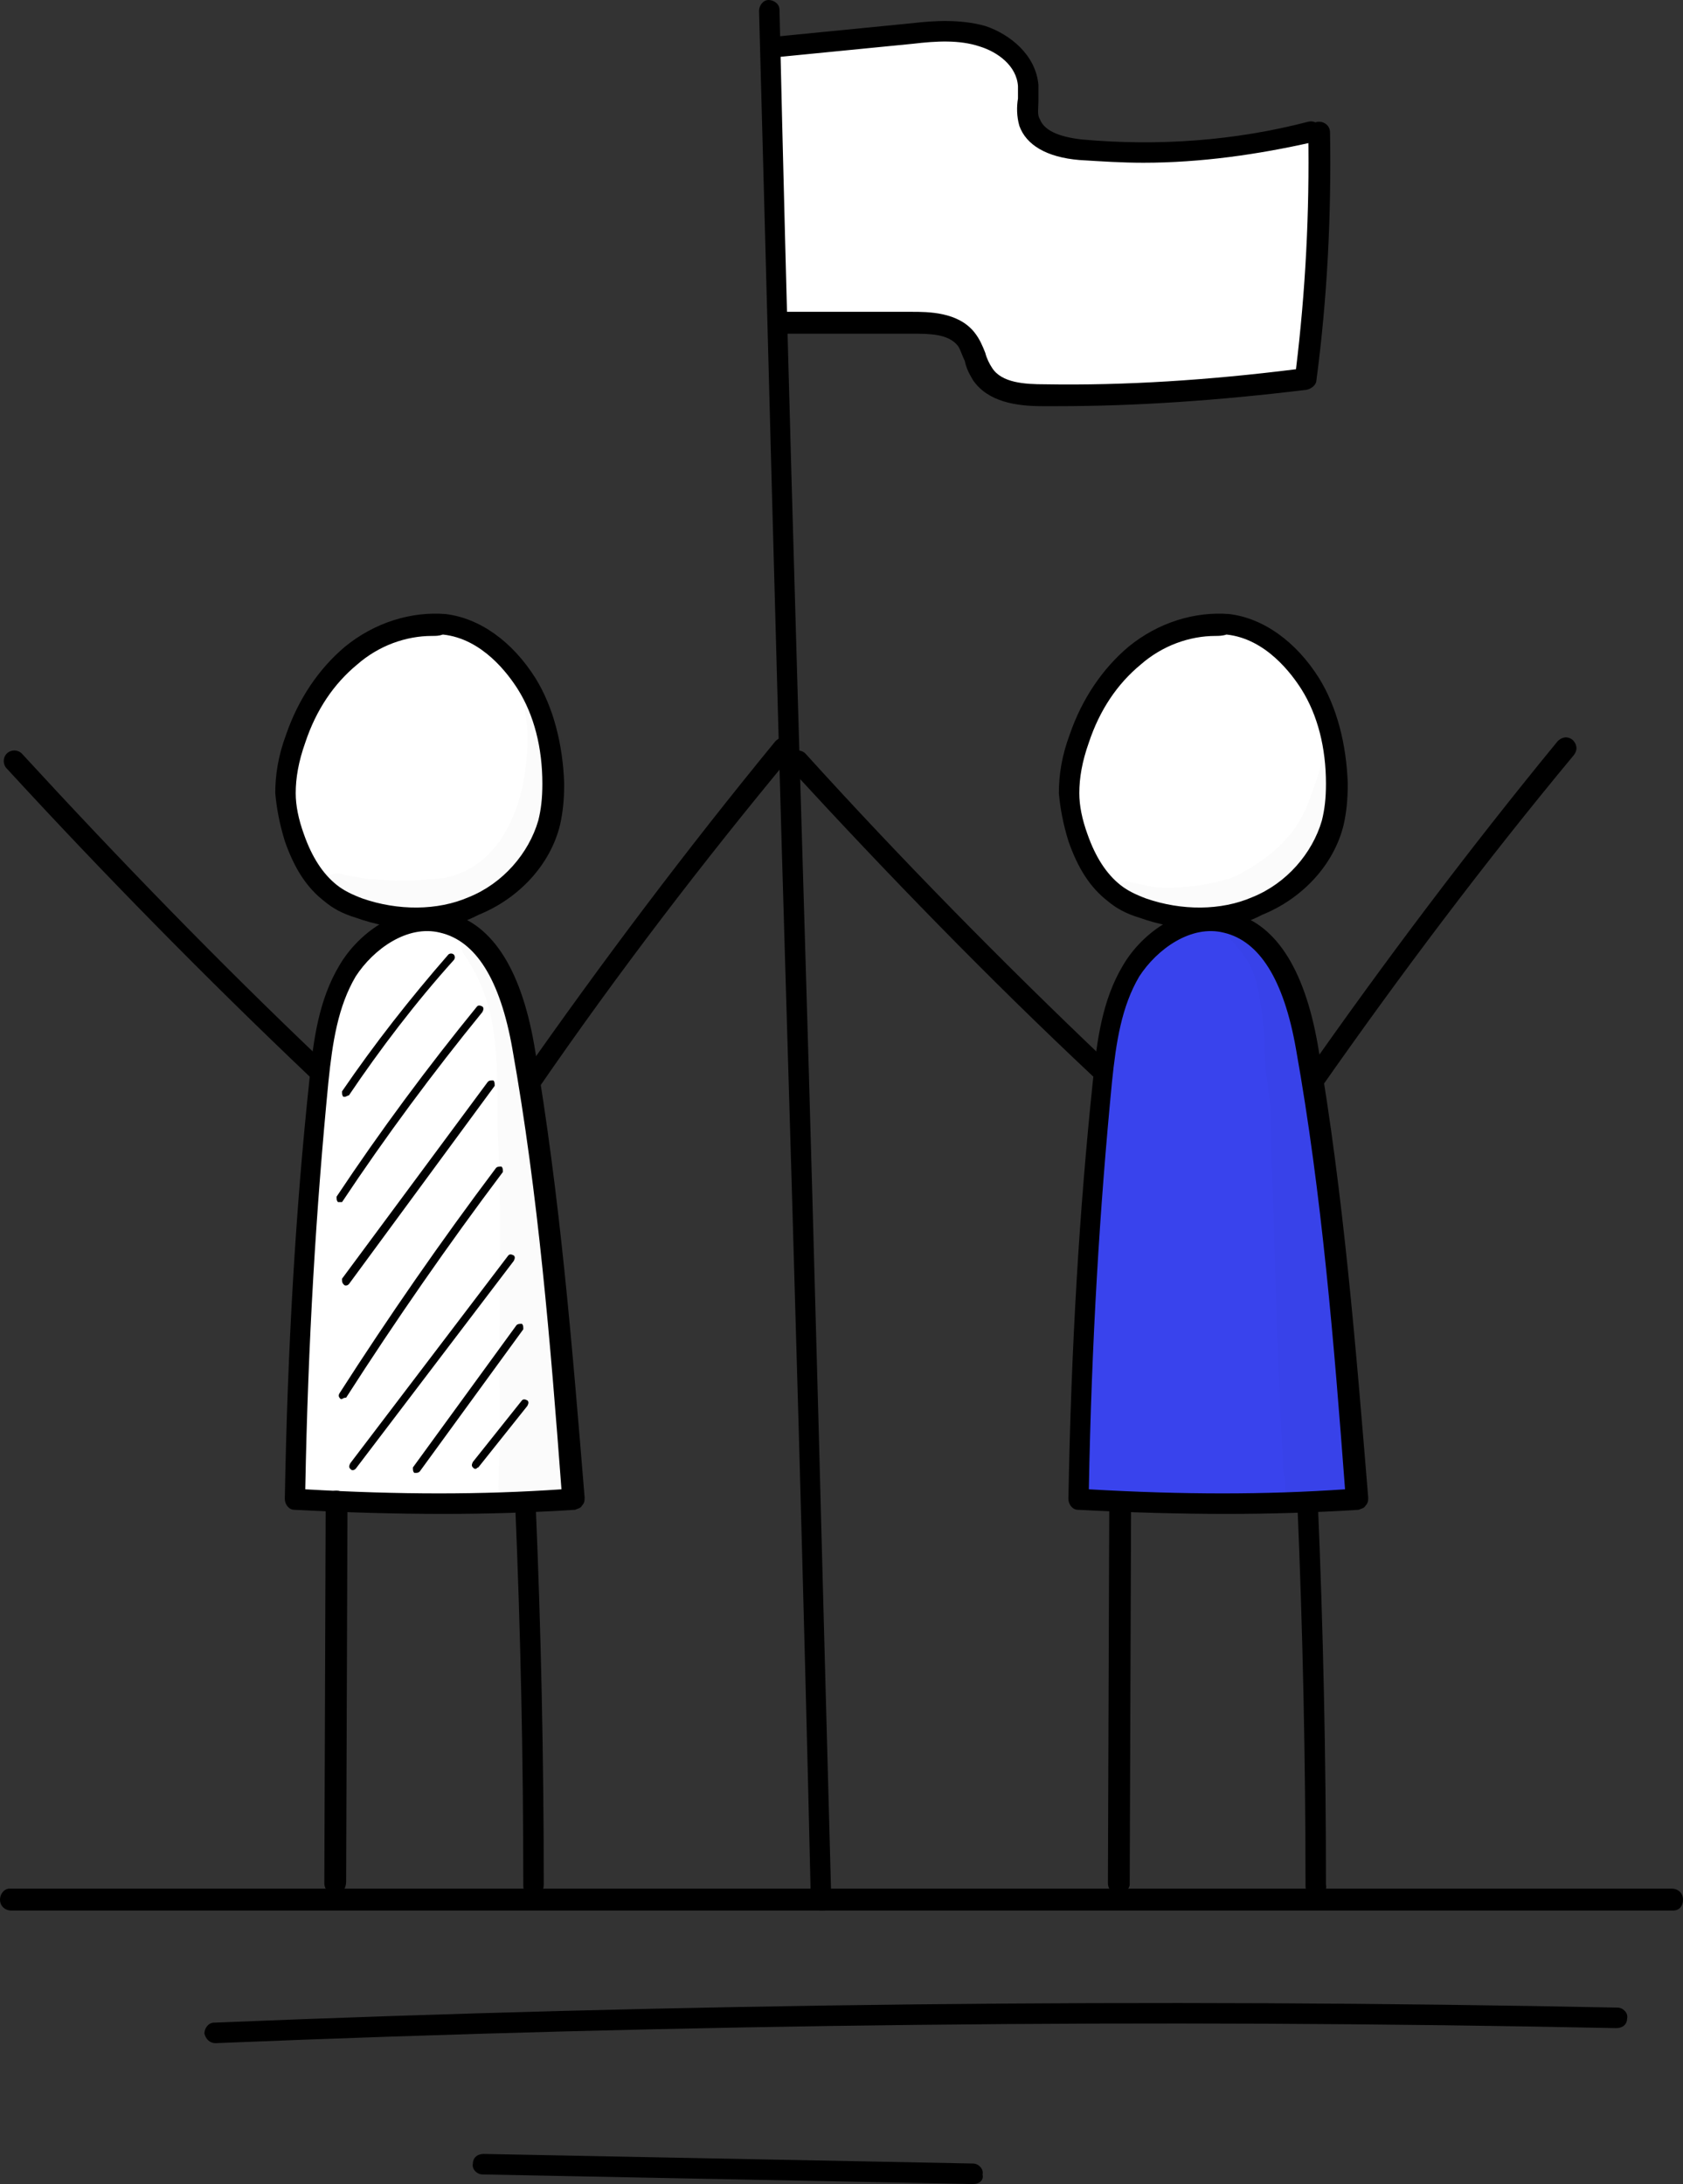 <svg width="84" height="109" viewBox="0 0 84 109" fill="none" xmlns="http://www.w3.org/2000/svg">
<rect x="0" y="0" width="84" height="109" fill="#333333" stroke="none"/>
<path d="M38.497 2.184C38.565 6.552 38.633 10.989 38.701 15.357C38.701 15.562 38.701 15.835 38.905 15.971C39.041 16.108 39.245 16.108 39.381 16.04C40.946 15.971 42.51 15.971 44.142 15.903C44.891 15.903 45.639 15.835 46.387 16.04C47.135 16.244 47.815 16.585 48.224 17.2C48.495 17.541 48.632 18.019 48.836 18.36C49.584 19.452 51.148 19.657 52.441 19.657C56.59 19.725 60.739 19.452 64.819 18.838C65.568 14.811 65.84 10.648 65.568 6.484C62.507 7.235 59.446 7.576 56.317 7.508C55.161 7.508 54.005 7.44 52.849 7.098C52.577 7.03 52.304 6.962 52.1 6.757C51.42 6.211 51.556 5.119 51.42 4.232C51.148 2.935 49.924 1.979 48.632 1.638C47.339 1.297 45.979 1.433 44.687 1.57C42.646 1.843 40.606 2.048 38.497 2.184Z" fill="white"/>
<path d="M21.425 31.26C18.977 31.465 16.732 32.898 15.44 35.014C14.147 37.061 13.943 39.791 14.828 42.044C15.304 43.272 16.188 44.433 17.412 44.979C18.092 45.252 18.909 45.388 19.657 45.388C21.153 45.456 22.785 45.456 24.146 44.842C26.526 43.75 27.751 40.952 27.683 38.29C27.615 36.515 27.002 34.809 25.914 33.444C24.69 32.147 22.989 31.26 21.425 31.26Z" fill="white"/>
<path d="M28.567 74.669C28.567 74.669 14.759 74.669 14.488 74.532C14.556 67.639 15.032 60.677 15.984 53.852C16.256 51.941 16.528 49.961 17.684 48.391C18.773 46.822 20.881 45.73 22.649 46.48C24.418 47.163 25.166 49.21 25.574 51.053C26.186 53.579 26.458 56.104 26.73 58.698C27.41 63.953 28.023 69.277 28.567 74.669Z" fill="white"/>
<path d="M60.33 31.055C58.63 31.396 56.861 32.011 55.637 33.307C54.957 34.058 54.549 34.946 54.141 35.833C53.597 37.061 53.053 38.495 53.257 39.86C53.393 40.815 53.869 41.703 54.345 42.522C54.617 43.068 54.889 43.545 55.297 43.955C55.841 44.569 56.657 44.91 57.406 45.115C58.766 45.525 60.194 45.661 61.555 45.525C62.167 45.456 62.711 45.388 63.323 45.115C65.296 44.296 66.248 41.976 66.52 39.86C66.792 37.88 66.52 35.765 65.5 34.058C64.479 32.352 62.575 31.123 60.33 31.055Z" fill="white"/>
<path d="M17.208 54.739H17.14C17.072 54.671 17.072 54.602 17.072 54.466C18.704 52.077 20.473 49.825 22.377 47.641C22.445 47.572 22.581 47.572 22.649 47.641C22.717 47.709 22.717 47.845 22.649 47.914C20.745 50.029 18.977 52.35 17.412 54.671C17.344 54.671 17.276 54.739 17.208 54.739Z" fill="black"/>
<path d="M16.936 59.994H16.868C16.8 59.926 16.8 59.858 16.8 59.721C18.977 56.445 21.357 53.237 23.806 50.234C23.874 50.166 23.942 50.166 24.078 50.234C24.146 50.302 24.146 50.371 24.078 50.507C21.629 53.51 19.249 56.718 17.072 59.994C17.072 59.994 17.004 59.994 16.936 59.994Z" fill="black"/>
<path d="M17.276 64.158C17.208 64.158 17.208 64.158 17.14 64.09C17.072 64.021 17.072 63.953 17.072 63.816L24.35 53.988C24.418 53.92 24.486 53.92 24.622 53.92C24.69 53.988 24.69 54.056 24.69 54.193L17.412 64.09C17.344 64.158 17.276 64.158 17.276 64.158Z" fill="black"/>
<path d="M17.072 69.823H17.004C16.936 69.754 16.868 69.686 16.936 69.55C19.385 65.728 22.037 61.905 24.758 58.288C24.826 58.22 24.894 58.22 25.03 58.22C25.098 58.288 25.098 58.356 25.098 58.493C22.377 62.11 19.725 65.932 17.276 69.754C17.14 69.754 17.072 69.823 17.072 69.823Z" fill="black"/>
<path d="M17.616 73.372C17.548 73.372 17.548 73.372 17.48 73.304C17.412 73.235 17.412 73.167 17.48 73.031L25.37 62.656C25.438 62.588 25.506 62.588 25.642 62.656C25.71 62.724 25.71 62.793 25.642 62.929L17.752 73.304C17.752 73.304 17.684 73.372 17.616 73.372Z" fill="black"/>
<path d="M20.745 73.508C20.677 73.508 20.677 73.508 20.677 73.508C20.609 73.44 20.609 73.372 20.609 73.236L25.778 66.137C25.846 66.069 25.914 66.069 26.05 66.069C26.118 66.137 26.118 66.205 26.118 66.342L20.949 73.44C20.881 73.508 20.813 73.508 20.745 73.508Z" fill="black"/>
<path d="M23.738 73.304C23.67 73.304 23.67 73.304 23.602 73.235C23.534 73.167 23.534 73.099 23.602 72.962L26.05 69.891C26.118 69.823 26.186 69.823 26.322 69.891C26.39 69.959 26.39 70.028 26.322 70.164L23.874 73.235C23.806 73.235 23.806 73.304 23.738 73.304Z" fill="black"/>
<path d="M53.869 74.805C53.869 67.57 54.345 60.404 55.297 53.237C55.569 51.258 55.909 49.21 57.134 47.641C58.358 46.071 60.739 45.184 62.371 46.344C63.119 46.822 63.595 47.572 63.935 48.391C65.432 51.531 65.84 55.08 66.112 58.493C66.588 63.817 67.132 69.072 67.608 74.396C67.608 74.532 67.608 74.669 67.54 74.805C67.472 74.874 67.404 74.874 67.268 74.874C64.82 75.215 62.371 75.078 59.922 74.942C58.63 74.874 57.338 74.805 56.045 74.669C55.229 74.6 54.481 74.532 53.869 74.805Z" fill="#3943ED"/>
<g opacity="0.129">
<path opacity="0.129" d="M27.683 36.447C27.683 36.379 27.683 36.311 27.683 36.242C27.615 35.833 27.683 35.355 27.41 35.014C27.206 34.809 26.798 34.741 26.526 34.877C26.186 35.082 26.186 35.492 26.254 35.833C26.322 36.242 26.322 36.652 26.322 36.993C26.322 37.539 26.254 38.495 26.05 39.382C25.37 42.18 23.874 43.477 22.173 43.818C21.357 43.887 21.017 43.955 19.725 43.955C19.521 43.955 18.773 43.887 18.568 43.887C18.024 43.818 17.548 43.75 17.004 43.614C16.8 43.545 16.596 43.614 16.46 43.682C15.916 43.955 16.052 44.842 16.596 44.979C16.8 45.047 16.936 45.047 17.14 45.115C17.208 45.184 17.276 45.252 17.412 45.32C18.024 45.525 18.704 45.73 19.385 45.798C19.793 45.798 20.201 45.798 20.609 45.798C21.017 45.798 21.357 45.798 21.765 45.798H21.833C23.602 45.866 25.166 44.842 26.322 43.545C27.547 42.249 28.091 39.655 28.159 38.563C28.227 37.88 28.227 36.788 27.683 36.447Z" fill="black"/>
</g>
<g opacity="0.129">
<path opacity="0.129" d="M28.227 74.055C28.227 73.986 28.227 73.85 28.227 73.713C28.431 73.031 28.227 72.28 28.295 71.597C28.227 69.823 28.227 69.686 28.023 67.707C27.751 65.386 27.41 62.724 27.139 59.926C26.866 57.81 26.458 52.896 25.71 49.62C25.574 49.21 25.438 48.596 25.098 48.255C25.03 48.05 24.894 47.845 24.758 47.641C24.486 47.299 24.35 46.685 23.874 46.548C23.33 46.412 22.785 47.095 23.125 47.572C24.894 50.098 24.826 52.691 24.826 56.036C25.098 61.086 24.826 66.205 24.962 71.256C24.962 72.348 24.894 72.962 24.894 73.577C24.894 73.986 24.826 74.396 24.962 74.737C25.03 75.01 25.234 75.215 25.438 75.283C25.914 75.419 26.186 75.283 26.39 75.078C27.07 75.624 28.295 75.078 28.227 74.055C28.227 74.123 28.227 74.123 28.227 74.055Z" fill="black"/>
</g>
<g opacity="0.129">
<path opacity="0.129" d="M66.792 37.471C66.52 37.13 65.908 37.403 65.976 37.812C65.976 38.29 65.568 39.314 65.296 40.065C64.751 41.566 63.527 42.795 61.623 43.75C60.943 44.023 59.378 44.364 57.882 44.296C57.542 44.296 57.134 44.16 56.385 44.023C56.181 43.955 55.977 44.023 55.841 44.091C55.297 44.364 55.433 45.252 56.045 45.388C58.494 46.207 61.351 45.73 63.595 44.433C64.479 43.818 65.432 43.068 65.84 42.044L65.772 42.18C66.112 41.634 66.384 41.02 66.588 40.406C66.792 39.791 66.928 38.836 66.928 38.495C66.86 38.153 67.064 37.744 66.792 37.471Z" fill="black"/>
</g>
<g opacity="0.129">
<path opacity="0.129" d="M68.016 72.962C67.948 71.939 67.88 70.983 67.812 69.959C67.744 68.799 67.608 67.639 67.54 66.478C67.2 66.41 66.86 66.478 66.588 66.683C66.52 63.816 66.452 61.018 66.18 58.22C65.908 54.807 65.772 52.896 65.364 51.463C65.159 50.029 64.888 49.279 64.615 48.801C64.275 47.914 63.731 47.163 63.119 46.48C62.779 46.139 62.575 45.661 62.031 45.661C61.419 45.661 61.011 46.48 61.487 46.958C62.575 48.187 62.575 48.528 62.847 49.62C62.983 50.507 62.983 50.575 63.119 51.804C63.119 52.077 63.119 52.35 63.119 52.623C63.119 52.555 63.119 52.555 63.119 52.487C63.119 53.374 63.323 54.261 63.391 55.148C63.459 58.083 63.595 61.018 63.663 63.953C63.731 66.82 63.867 69.618 64.003 72.485C64.071 72.962 64.003 73.372 64.139 73.85C64.139 73.918 64.139 73.918 64.139 73.986C64.139 74.396 64.139 74.805 64.479 75.078C64.956 75.556 65.84 75.488 66.18 74.874C66.248 74.805 66.248 74.737 66.248 74.669C66.792 75.147 67.608 75.01 68.016 74.464C68.084 73.986 68.084 73.44 68.016 72.962Z" fill="black"/>
</g>
<path d="M20.745 46.344C19.725 46.344 18.704 46.139 17.752 45.798C17.072 45.593 16.596 45.32 16.188 44.979C15.304 44.296 14.691 43.341 14.215 41.976C13.943 41.088 13.807 40.337 13.739 39.587C13.739 38.699 13.875 37.744 14.283 36.652C14.896 34.877 15.916 33.376 17.208 32.284C18.704 31.055 20.541 30.509 22.241 30.646C23.942 30.85 25.574 32.011 26.73 33.853C27.615 35.287 28.091 37.13 28.159 39.109C28.159 39.928 28.091 40.542 27.955 41.157C27.479 43.136 25.914 44.842 23.874 45.661C22.853 46.207 21.833 46.344 20.745 46.344ZM21.561 31.738C20.269 31.738 18.909 32.215 17.82 33.171C16.664 34.127 15.78 35.423 15.236 37.061C14.896 38.017 14.759 38.836 14.759 39.587C14.759 40.201 14.896 40.883 15.168 41.634C15.576 42.795 16.12 43.614 16.8 44.16C17.14 44.433 17.548 44.638 18.092 44.842C19.861 45.456 21.833 45.456 23.398 44.774C25.098 44.091 26.39 42.59 26.866 40.952C27.002 40.406 27.07 39.86 27.07 39.109C27.07 37.334 26.662 35.696 25.846 34.4C25.37 33.649 24.078 31.874 22.105 31.669C21.901 31.738 21.765 31.738 21.561 31.738Z" fill="black"/>
<path d="M22.105 75.556C19.793 75.556 17.276 75.488 14.691 75.351C14.419 75.351 14.215 75.078 14.215 74.805C14.351 67.229 14.759 60.336 15.44 53.92C15.644 51.872 15.916 49.893 16.936 48.187C17.888 46.548 19.997 44.979 22.241 45.525C24.486 46.002 25.982 48.255 26.662 52.145C27.955 59.653 28.567 67.297 29.179 74.737C29.179 74.874 29.179 75.01 29.043 75.147C28.975 75.283 28.839 75.283 28.703 75.351C26.526 75.488 24.418 75.556 22.105 75.556ZM15.236 74.328C19.929 74.6 24.078 74.6 28.023 74.328C27.479 67.093 26.866 59.585 25.574 52.35C24.962 48.869 23.738 46.958 21.969 46.548C20.337 46.139 18.636 47.368 17.752 48.733C16.868 50.234 16.596 52.009 16.392 53.988C15.78 60.267 15.372 66.956 15.236 74.328Z" fill="black"/>
<path d="M16.732 94.53C16.46 94.53 16.188 94.326 16.188 93.984V93.916L16.256 74.942C16.256 74.669 16.46 74.396 16.8 74.396C17.072 74.396 17.344 74.6 17.344 74.942L17.276 93.916C17.276 94.257 17.072 94.53 16.732 94.53Z" fill="black"/>
<path d="M26.662 94.667C26.39 94.667 26.118 94.462 26.118 94.121C26.118 87.773 25.982 81.358 25.71 75.01C25.71 74.737 25.914 74.464 26.186 74.464C26.458 74.464 26.73 74.669 26.73 74.942C27.002 81.289 27.139 87.705 27.139 94.053C27.139 94.394 26.934 94.667 26.662 94.667Z" fill="black"/>
<path d="M15.78 53.852C15.644 53.852 15.508 53.783 15.44 53.715C10.27 48.801 5.169 43.614 0.34 38.358C0.136 38.153 0.136 37.812 0.34 37.607C0.544 37.403 0.884 37.403 1.088 37.607C5.917 42.863 10.951 48.05 16.12 52.964C16.324 53.169 16.324 53.51 16.12 53.715C16.052 53.783 15.916 53.852 15.78 53.852Z" fill="black"/>
<path d="M26.458 54.534C26.322 54.534 26.254 54.534 26.186 54.466C25.982 54.329 25.914 53.988 26.05 53.715C30.063 47.982 34.28 42.385 38.701 36.993C38.905 36.788 39.177 36.72 39.449 36.925C39.653 37.13 39.721 37.403 39.517 37.676C35.096 42.999 30.811 48.596 26.866 54.329C26.73 54.466 26.594 54.534 26.458 54.534Z" fill="black"/>
<path d="M59.854 46.344C58.834 46.344 57.814 46.139 56.861 45.798C56.181 45.593 55.705 45.32 55.297 44.979C54.413 44.296 53.801 43.341 53.325 41.976C53.053 41.088 52.917 40.337 52.849 39.587C52.849 38.699 52.985 37.744 53.393 36.652C54.005 34.877 55.025 33.376 56.317 32.284C57.814 31.055 59.65 30.509 61.351 30.646C63.051 30.85 64.683 32.011 65.84 33.853C66.724 35.287 67.2 37.13 67.268 39.109C67.268 39.928 67.2 40.542 67.064 41.157C66.588 43.136 65.023 44.842 62.983 45.661C61.963 46.207 60.943 46.344 59.854 46.344ZM60.67 31.738C59.378 31.738 58.018 32.215 56.929 33.171C55.773 34.127 54.889 35.423 54.345 37.061C54.005 38.017 53.869 38.836 53.869 39.587C53.869 40.201 54.005 40.883 54.277 41.634C54.685 42.795 55.229 43.614 55.909 44.16C56.249 44.433 56.657 44.638 57.202 44.842C58.97 45.456 60.943 45.456 62.507 44.774C64.207 44.091 65.5 42.59 65.976 40.952C66.112 40.406 66.18 39.86 66.18 39.109C66.18 37.334 65.772 35.696 64.956 34.4C64.479 33.649 63.187 31.874 61.215 31.669C61.011 31.738 60.806 31.738 60.67 31.738Z" fill="black"/>
<path d="M61.215 75.556C58.902 75.556 56.385 75.488 53.801 75.351C53.529 75.351 53.325 75.078 53.325 74.805C53.461 67.229 53.869 60.404 54.549 53.92C54.753 51.872 55.025 49.893 56.045 48.187C56.998 46.548 59.106 44.979 61.351 45.525C63.595 46.002 65.091 48.255 65.772 52.145C67.064 59.653 67.676 67.297 68.288 74.737C68.288 74.874 68.288 75.01 68.152 75.147C68.084 75.283 67.948 75.283 67.812 75.351C65.636 75.488 63.459 75.556 61.215 75.556ZM54.345 74.328C59.038 74.6 63.187 74.6 67.132 74.328C66.588 67.093 65.976 59.585 64.683 52.35C64.071 48.869 62.847 46.958 61.079 46.548C59.446 46.139 57.746 47.368 56.861 48.733C55.977 50.234 55.705 52.009 55.501 53.988C54.889 60.267 54.481 66.956 54.345 74.328Z" fill="black"/>
<path d="M55.841 94.53C55.569 94.53 55.297 94.326 55.297 93.984L55.365 75.01C55.365 74.737 55.569 74.464 55.909 74.464C56.181 74.464 56.453 74.669 56.453 75.01V75.078L56.385 94.053C56.385 94.257 56.113 94.53 55.841 94.53Z" fill="black"/>
<path d="M65.704 94.667C65.432 94.667 65.159 94.462 65.159 94.121C65.159 87.773 65.023 81.358 64.751 75.01C64.751 74.737 64.956 74.464 65.228 74.464C65.5 74.464 65.772 74.669 65.772 74.942C66.044 81.289 66.18 87.705 66.18 94.053C66.248 94.394 65.976 94.667 65.704 94.667Z" fill="black"/>
<path d="M54.889 53.852C54.753 53.852 54.617 53.783 54.549 53.715C49.312 48.801 44.279 43.614 39.449 38.358C39.245 38.154 39.245 37.812 39.449 37.607C39.653 37.403 39.993 37.403 40.198 37.607C44.959 42.863 50.06 48.05 55.229 52.964C55.433 53.169 55.433 53.51 55.229 53.715C55.161 53.783 55.025 53.852 54.889 53.852Z" fill="black"/>
<path d="M65.5 54.534C65.364 54.534 65.296 54.534 65.228 54.466C65.023 54.329 64.956 53.988 65.091 53.715C69.104 47.982 73.322 42.385 77.743 36.993C77.947 36.788 78.219 36.72 78.491 36.925C78.695 37.13 78.763 37.403 78.559 37.676C74.138 42.999 69.921 48.596 65.908 54.329C65.84 54.466 65.704 54.534 65.5 54.534Z" fill="black"/>
<path d="M41.014 95.349C40.742 95.349 40.47 95.145 40.47 94.872C40.13 79.993 39.653 63.612 39.177 47.709C38.701 31.806 38.293 15.425 37.885 0.546C37.885 0.273 38.089 0 38.361 0C38.633 0 38.905 0.205 38.905 0.478C39.245 15.357 39.721 31.738 40.198 47.641C40.674 63.544 41.082 79.924 41.49 94.803C41.558 95.145 41.354 95.349 41.014 95.349C41.082 95.349 41.014 95.349 41.014 95.349Z" fill="black"/>
<path d="M83.524 95.349H0.544C0.272 95.349 0 95.145 0 94.803C0 94.53 0.204 94.257 0.476 94.257H83.456C83.728 94.257 84 94.462 84 94.803C84 95.145 83.796 95.349 83.524 95.349Z" fill="black"/>
<path d="M10.747 101.97C10.475 101.97 10.27 101.765 10.202 101.492C10.202 101.219 10.406 100.946 10.678 100.946C33.94 99.991 57.474 99.718 80.735 100.195C81.007 100.195 81.279 100.468 81.211 100.741C81.211 101.014 81.007 101.219 80.667 101.219C57.542 100.741 34.008 101.014 10.747 101.97Z" fill="black"/>
<path d="M48.564 109L24.078 108.522C23.806 108.522 23.534 108.249 23.602 107.976C23.602 107.703 23.806 107.498 24.146 107.498L48.564 107.976C48.836 107.976 49.108 108.249 49.04 108.522C49.108 108.795 48.904 109 48.564 109Z" fill="black"/>
<path d="M57.066 8.122C55.977 8.122 54.957 8.054 53.869 7.986C52.236 7.849 51.216 7.235 50.876 6.279C50.74 5.802 50.74 5.324 50.808 4.914C50.808 4.709 50.808 4.505 50.808 4.3C50.74 3.276 49.788 2.594 48.904 2.321C47.883 1.979 46.727 2.048 45.571 2.184L38.633 2.867C38.361 2.867 38.089 2.662 38.089 2.389C38.089 2.116 38.293 1.843 38.565 1.843L45.503 1.16C46.659 1.024 47.951 0.956 49.176 1.297C50.4 1.706 51.692 2.73 51.828 4.232C51.828 4.505 51.828 4.778 51.828 5.051C51.828 5.392 51.76 5.733 51.896 5.938C52.1 6.484 52.781 6.825 54.005 6.962C57.814 7.303 61.623 7.03 65.296 6.075C65.568 6.006 65.84 6.143 65.908 6.484C65.976 6.757 65.84 7.03 65.5 7.098C62.779 7.713 59.922 8.122 57.066 8.122Z" fill="black"/>
<path d="M52.781 20.271C52.508 20.271 52.236 20.271 52.032 20.271C50.74 20.271 49.312 20.066 48.564 18.974C48.359 18.633 48.224 18.36 48.156 18.019C48.019 17.746 47.951 17.473 47.815 17.268C47.339 16.654 46.387 16.654 45.503 16.654H39.041C38.769 16.654 38.497 16.449 38.497 16.108C38.497 15.835 38.701 15.562 39.041 15.562H45.503C46.319 15.562 47.815 15.562 48.632 16.585C48.904 16.927 49.04 17.268 49.176 17.609C49.244 17.882 49.38 18.155 49.516 18.36C49.992 19.111 51.148 19.179 52.168 19.179C56.113 19.247 60.33 18.974 64.683 18.428C65.159 14.538 65.364 10.579 65.296 6.621C65.296 6.348 65.5 6.075 65.84 6.075C66.112 6.075 66.384 6.279 66.384 6.621C66.452 10.716 66.248 14.879 65.704 18.974C65.704 19.179 65.5 19.384 65.228 19.452C60.739 19.998 56.657 20.271 52.781 20.271Z" fill="black"/>
</svg>

